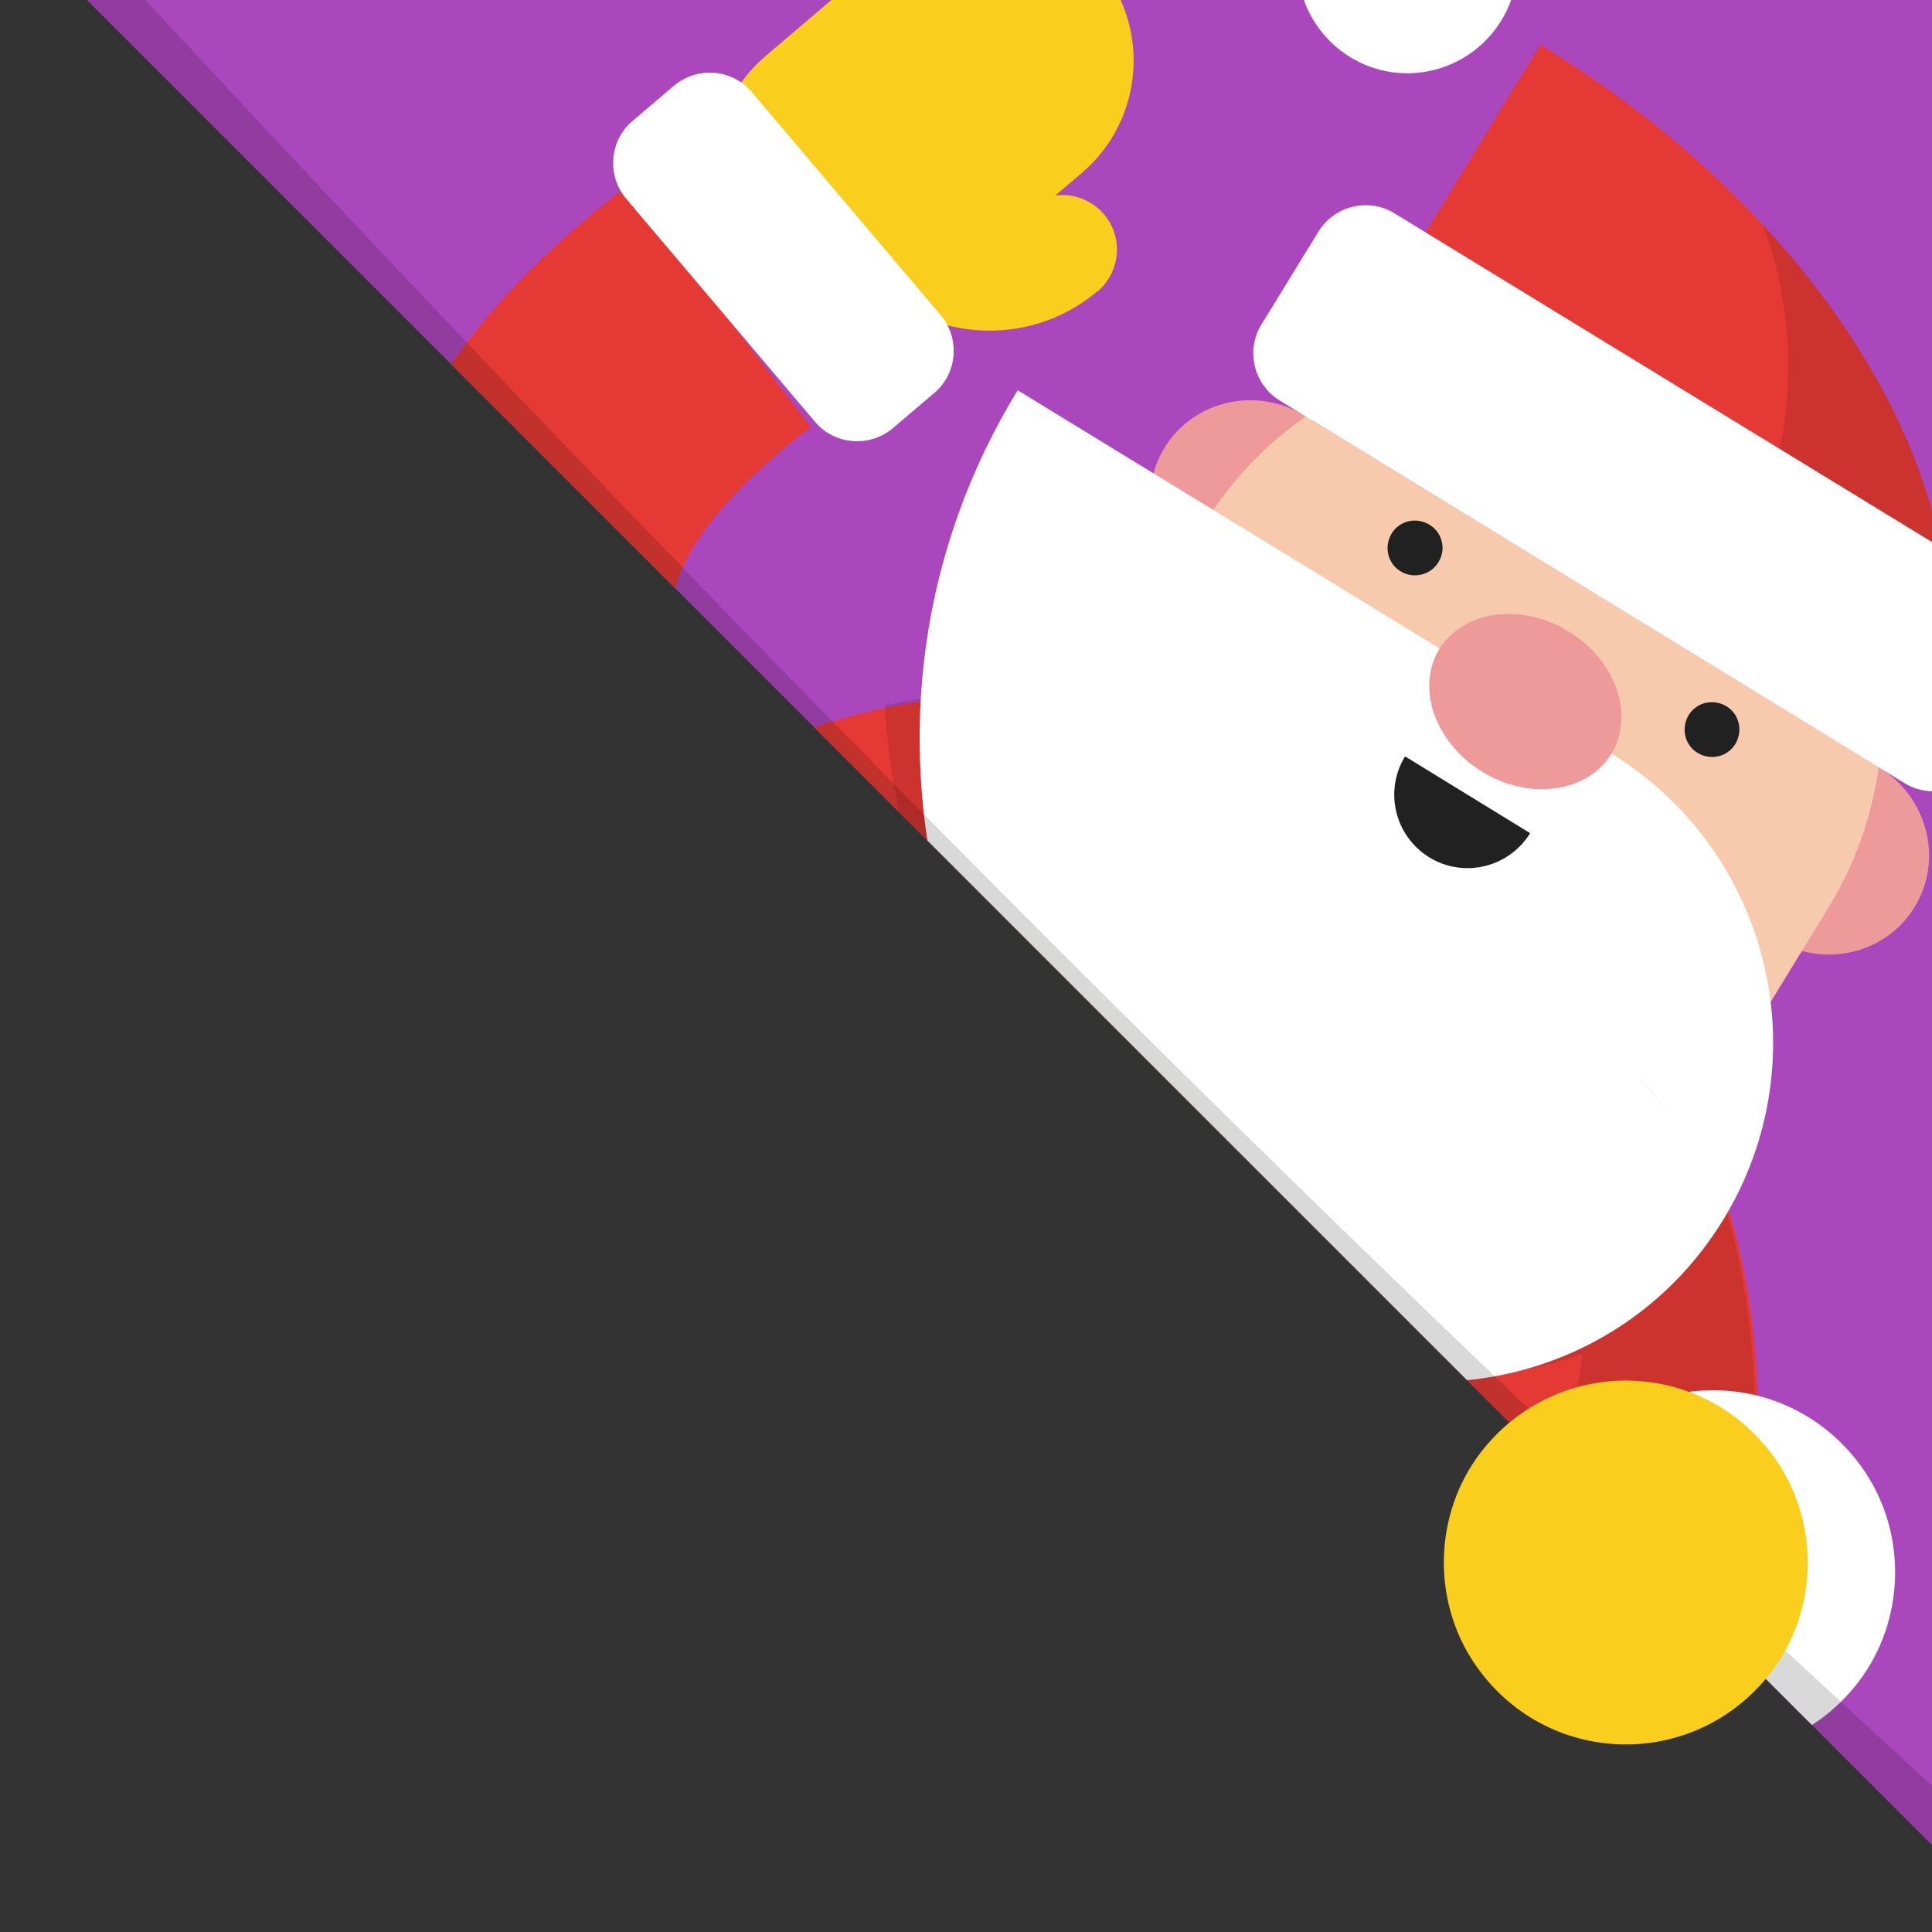 <svg id="art" xmlns="http://www.w3.org/2000/svg" xmlns:xlink="http://www.w3.org/1999/xlink" width="400" height="400"><rect width="100%" height="100%" fill="#333333" stroke="none"/><style>.st3{fill:#f9ce1d}.st9{clip-path:url(#SVGID_2_)}.st10{fill:#e53935}.st11{opacity:.11}.st17{fill:#fff}.st113{fill:#ef9a9a}.st115{fill:#212121}</style><g id="photos_2"><defs><path id="SVGID_15_" d="M400 382L18 0h382z"/></defs><clipPath id="SVGID_2_"><use xlink:href="#SVGID_15_" overflow="visible"/></clipPath><path clip-path="url(#SVGID_2_)" fill="#ab47bc" d="M-27.4-17.1h455.9v414.8H-27.4z"/><circle class="st9 st10" cx="214.8" cy="292.3" r="149.1"/><g class="st9"><path d="M247 245.9l-54.5-33.3c-21.6-13.2-148.1-69.1-43.7-149.1" fill="none" stroke="#e53935" stroke-width="62.7" stroke-miterlimit="10"/><path d="M238.8 259.3l-8.2 13.4-54.5-33.4c-1.7-1-4-2.3-6.9-3.8-5.5-3-12.5-6.9-20.3-11.7-29.3-17.9-68.7-48.3-72-92.3-1.5-19.8 4.4-39 17.5-57.5-7.3 14.3-10.4 29-9.3 44.1 3.4 44 42.7 74.4 72 92.3 7.8 4.8 14.8 8.6 20.3 11.6 2.9 1.6 5.2 2.9 6.9 3.9l54.5 33.4z" opacity=".15" fill="#231f20"/><path class="st10" d="M126.6 233.3c44.5-45.5 109-61.4 169.3-31.9 41 20.1 27.3 89.2-33.1 92.7-50.4 3-141.2-55.6-136.2-60.8z"/><path class="st11" d="M344.2 364.8l-37.4-22.9c10.8-19.2 17.8-40.1 20.9-61.6-21.4 7.7-46 6-67-6.9l-.8-.5c-46.7-28.6-73.7-76.8-76.7-126.9 36-7.7 74.9-2.1 108.8 18.6 8.2 5 15.6 10.6 22.4 16.8 1.4 1.3 2.8 2.6 4.2 4 1.4 1.4 2.8 2.7 4.1 4.1 5.3 5.6 10.1 11.6 14.4 17.9 2.2 3.1 4.2 6.4 6.1 9.6.7 1.3 1.5 2.6 2.2 4 2.8 5.3 5.4 10.8 7.5 16.3.6 1.4 1.1 2.7 1.5 4.1.5 1.4 1 2.8 1.4 4.1.6 1.7 1.1 3.4 1.6 5.2.8 2.6 1.5 5.4 2.1 8 8 35 3.5 72.8-15.3 106.1z"/><path class="st113" d="M277.5 115c-6 9.8-19 12.8-29.1 6.6-10-6.1-13.3-19.1-7.3-28.9 6-9.8 19-12.8 29.1-6.6 10.1 6.2 13.3 19.1 7.3 28.9zm118.9 72.8c-6 9.8-19 12.8-29.1 6.6-10.1-6.2-13.3-19.1-7.3-28.9 6-9.8 19-12.8 29.1-6.6 10 6.2 13.3 19.1 7.3 28.9z"/><path class="st17" d="M310.8 4.3c-6.6 10.7-20.6 14.1-31.3 7.5S265.4-8.8 272-19.5s20.6-14.1 31.3-7.5 14.1 20.6 7.5 31.3z"/><path class="st3" d="M179.6 40.3c-4.7 4.1-5.3 11.2-1.3 15.9 12.4 14.6 34.4 16.4 48.9 4.1h.1c4.7-4.1 5.3-11.2 1.3-15.9-4.1-4.8-11.2-5.4-16-1.3-5 4.3-12.7 3.6-17-1.5-4-4.8-11.2-5.4-16-1.3 0-.1 0 0 0 0z"/><path class="st3" d="M158.4 11.7c-12.7 10.9-14.2 30.1-3.4 42.8 10.9 12.8 30.1 14.4 42.9 3.5L224 35.8s.1 0 .1-.1c12.7-10.9 14.2-30.1 3.4-42.8-10.9-12.8-30.1-14.4-42.9-3.5l-26.1 22.2c0 .1-.1.1-.1.1z"/><path class="st17" d="M194.8 65.3c4 4.8 3.4 12-1.3 16l-8.7 7.4c-4.8 4-12 3.4-16-1.3l-39.2-46.3c-4-4.8-3.4-12 1.3-16l8.7-7.4c4.8-4 12-3.4 16 1.3l39.2 46.3z"/><path d="M353.4 83.7c-35.7-21.9-82.4-10.6-104.3 25.1l-39.6 64.7 129.4 79.2 39.6-64.7c21.9-35.7 10.6-82.4-25.1-104.3z" fill="#f7caad"/><path class="st17" d="M356.8 252.5c20.2-33.1 9.8-76.2-23.2-96.5L210.7 80.8c-40.5 66.1-18.5 153.2 49 194.5.1.1.2.1.4.2.1.1.2.2.3.2 33 20.3 76.2 9.9 96.4-23.2zm29.3 52.2c-14.6-21.7-45.6-22.6-61.5-1.9-9.6 12.6-10.2 30.4-1.3 43.5 14.6 21.7 45.6 22.6 61.5 1.9 9.6-12.6 10.1-30.4 1.3-43.5z"/><path class="st115" d="M316.8 172.5c-4.4 7.1-13.7 9.4-20.9 5-7.1-4.4-9.4-13.7-5-20.9l25.9 15.9z"/><path class="st10" d="M319.6 9.7c-.2-.1-.5-.3-.7-.4l-47.5 77.6 122.9 75.2c26.3-42.8-7.2-111.1-74.7-152.4z"/><path class="st11" d="M365 46.5c8.5 23.2 6.9 49.9-6.7 72.2-3 5-6.6 9.5-10.5 13.6l.4 1.5 46.2 28.3c19.4-31.7 6.1-77.3-29.4-115.6z"/><path class="st115" d="M297.8 116.4c-1.6 2.7-5.2 3.5-7.8 1.9-2.7-1.6-3.5-5.1-1.9-7.8s5.1-3.5 7.8-1.9 3.6 5.1 1.9 7.8zm51.8 31.7c-1.6 2.7-.8 6.2 1.9 7.8 2.7 1.6 6.2.8 7.8-1.9 1.6-2.7.8-6.2-1.9-7.8-2.7-1.6-6.2-.8-7.8 1.9z"/><path class="st17" d="M418.1 123.3c5.3 3.3 7 10.3 3.8 15.6L410 158.4c-3.3 5.3-10.3 7-15.6 3.8L264.9 82.9c-5.3-3.3-7-10.3-3.8-15.6L273 47.9c3.3-5.3 10.3-7 15.6-3.8l129.5 79.2z"/><path class="st113" d="M333.6 156.1c-4.9 8-16.9 9.7-26.7 3.7-9.8-6-13.8-17.4-8.9-25.4s16.9-9.7 26.7-3.7c9.8 5.9 13.8 17.3 8.9 25.4z"/></g><path d="M345.6 230.8c-2-2.7-4.2-5.4-6.4-7.9 2.3 2.4 4.4 5.1 6.4 7.9z" opacity=".11" clip-path="url(#SVGID_2_)"/><path d="M30.1 0C148.6 127.8 269.2 250 400 369.7V383L17 0h13.1z" clip-path="url(#SVGID_2_)" opacity=".15"/><path class="st3" d="M366.7 346.2c-15.9 20.7-46.9 19.8-61.5-1.9-8.8-13.1-8.3-30.9 1.3-43.5 15.9-20.7 46.9-19.8 61.5 1.9 8.8 13.1 8.3 30.9-1.3 43.5z"/><path d="M-50 0h450v450H-50z" fill="none"/></g></svg>
